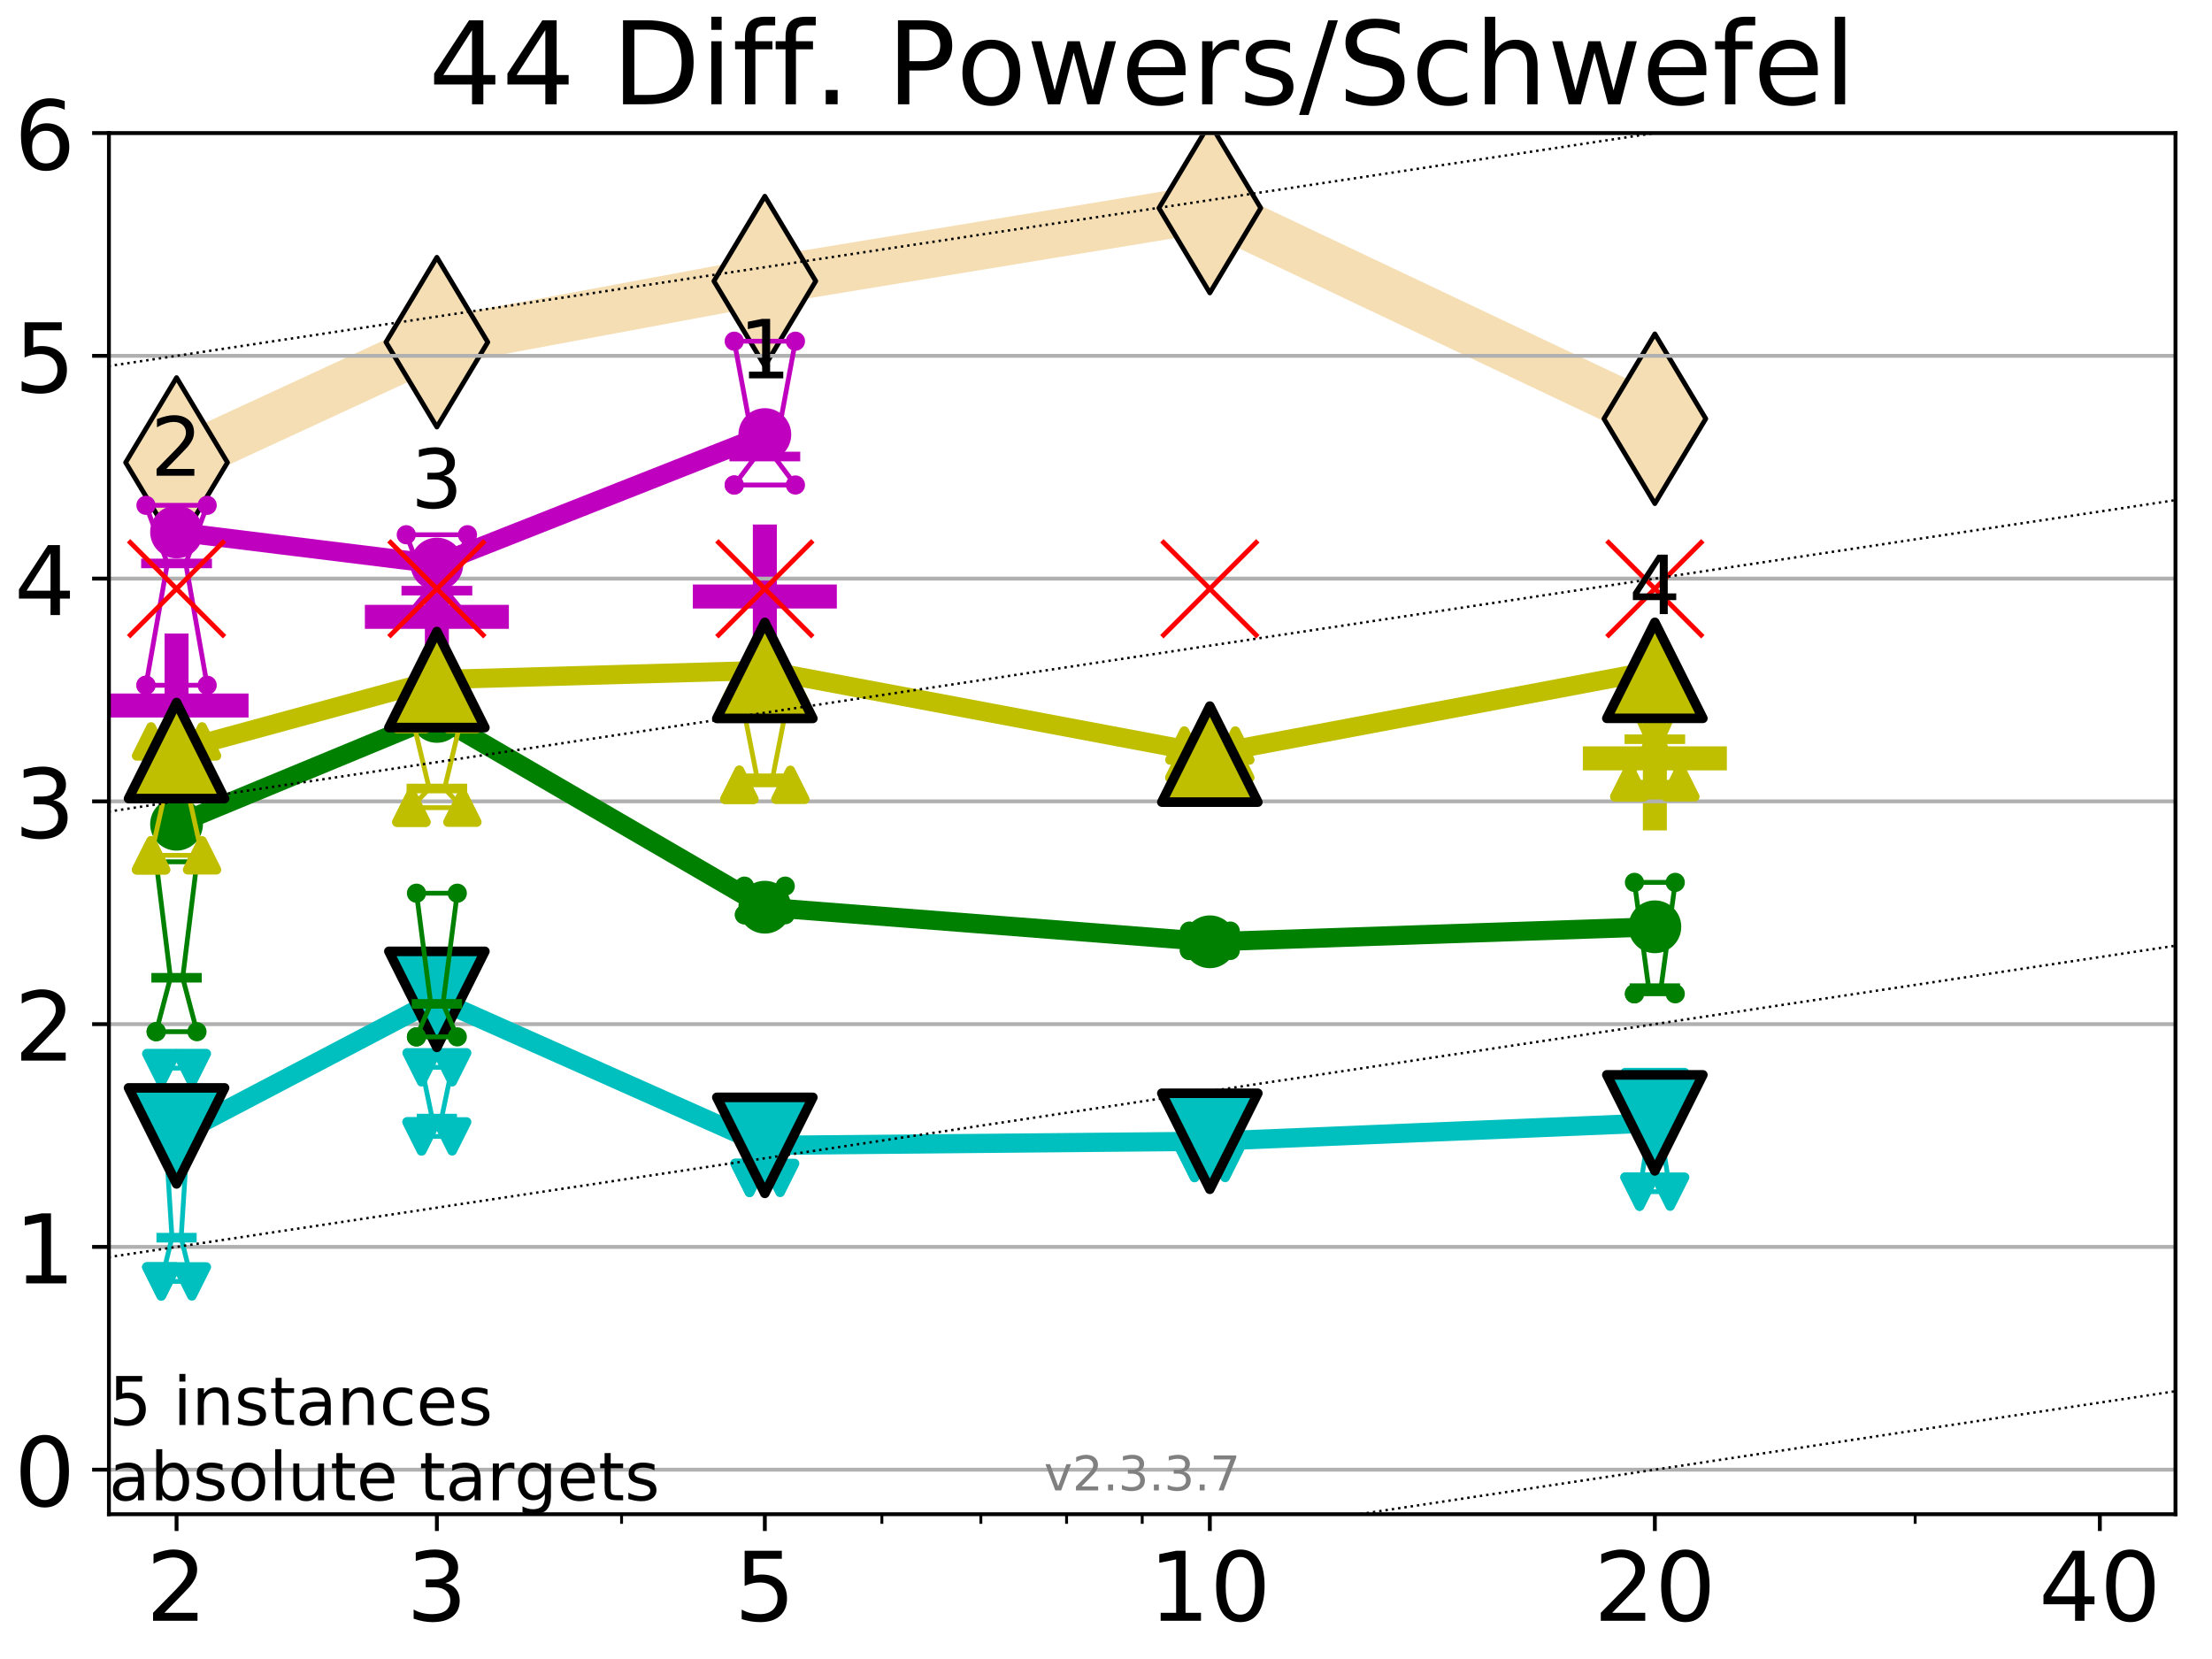 <?xml version="1.0" encoding="utf-8" standalone="no"?>
<!DOCTYPE svg PUBLIC "-//W3C//DTD SVG 1.1//EN"
  "http://www.w3.org/Graphics/SVG/1.1/DTD/svg11.dtd">
<!-- Created with matplotlib (https://matplotlib.org/) -->
<svg height="345.6pt" version="1.1" viewBox="0 0 460.8 345.6" width="460.8pt" xmlns="http://www.w3.org/2000/svg" xmlns:xlink="http://www.w3.org/1999/xlink">
 <defs>
  <style type="text/css">
*{stroke-linecap:butt;stroke-linejoin:round;}
  </style>
 </defs>
 <g id="figure_1">
  <g id="patch_1">
   <path d="M 0 345.6 
L 460.8 345.6 
L 460.8 0 
L 0 0 
z
" style="fill:#ffffff;"/>
  </g>
  <g id="axes_1">
   <g id="patch_2">
    <path d="M 22.69 315.44 
L 453.192 315.44 
L 453.192 27.72 
L 22.69 27.72 
z
" style="fill:#ffffff;"/>
   </g>
   <g id="line2d_1">
    <path clip-path="url(#pb0c2ec8717)" d="M 36.781 96.349 
L 91.009 71.281 
L 159.329 58.56 
L 252.032 43.339 
L 344.736 87.23 
" style="fill:none;stroke:#f5deb3;stroke-linecap:square;stroke-width:10;"/>
    <defs>
     <path d="M 0 17.678 
L 10.607 0 
L 0 -17.678 
L -10.607 0 
z
" id="mcd8dd99326" style="stroke:#000000;stroke-linejoin:miter;"/>
    </defs>
    <g clip-path="url(#pb0c2ec8717)">
     <use style="fill:#f5deb3;stroke:#000000;stroke-linejoin:miter;" x="36.781" xlink:href="#mcd8dd99326" y="96.349"/>
     <use style="fill:#f5deb3;stroke:#000000;stroke-linejoin:miter;" x="91.009" xlink:href="#mcd8dd99326" y="71.281"/>
     <use style="fill:#f5deb3;stroke:#000000;stroke-linejoin:miter;" x="159.329" xlink:href="#mcd8dd99326" y="58.56"/>
     <use style="fill:#f5deb3;stroke:#000000;stroke-linejoin:miter;" x="252.032" xlink:href="#mcd8dd99326" y="43.339"/>
     <use style="fill:#f5deb3;stroke:#000000;stroke-linejoin:miter;" x="344.736" xlink:href="#mcd8dd99326" y="87.23"/>
    </g>
   </g>
   <g id="line2d_2">
    <defs>
     <path d="M -15 0 
L 15 0 
M 0 15 
L 0 -15 
" id="m88838e1cde" style="stroke:#bf00bf;stroke-width:5;"/>
    </defs>
    <g clip-path="url(#pb0c2ec8717)">
     <use style="fill:#bf00bf;stroke:#bf00bf;stroke-width:5;" x="91.009" xlink:href="#m88838e1cde" y="128.501"/>
    </g>
   </g>
   <g id="line2d_3">
    <g clip-path="url(#pb0c2ec8717)">
     <use style="fill:#bf00bf;stroke:#bf00bf;stroke-width:5;" x="159.329" xlink:href="#m88838e1cde" y="124.261"/>
    </g>
   </g>
   <g id="line2d_4">
    <defs>
     <path d="M -15 0 
L 15 0 
M 0 15 
L 0 -15 
" id="m545f7d6090" style="stroke:#bfbf00;stroke-width:5;"/>
    </defs>
    <g clip-path="url(#pb0c2ec8717)">
     <use style="fill:#bfbf00;stroke:#bfbf00;stroke-width:5;" x="344.736" xlink:href="#m545f7d6090" y="157.985"/>
    </g>
   </g>
   <g id="line2d_5">
    <g clip-path="url(#pb0c2ec8717)">
     <use style="fill:#bf00bf;stroke:#bf00bf;stroke-width:5;" x="36.781" xlink:href="#m88838e1cde" y="146.975"/>
    </g>
   </g>
   <g id="matplotlib.axis_1">
    <g id="xtick_1">
     <g id="line2d_6">
      <defs>
       <path d="M 0 0 
L 0 3.5 
" id="mb2d6c6dd3c" style="stroke:#000000;stroke-width:0.8;"/>
      </defs>
      <g>
       <use style="stroke:#000000;stroke-width:0.8;" x="36.781" xlink:href="#mb2d6c6dd3c" y="315.44"/>
      </g>
     </g>
     <g id="text_1">
      <!-- 2 -->
      <defs>
       <path d="M 19.188 8.297 
L 53.609 8.297 
L 53.609 0 
L 7.328 0 
L 7.328 8.297 
Q 12.938 14.109 22.625 23.891 
Q 32.328 33.688 34.812 36.531 
Q 39.547 41.844 41.422 45.531 
Q 43.312 49.219 43.312 52.781 
Q 43.312 58.594 39.234 62.25 
Q 35.156 65.922 28.609 65.922 
Q 23.969 65.922 18.812 64.312 
Q 13.672 62.703 7.812 59.422 
L 7.812 69.391 
Q 13.766 71.781 18.938 73 
Q 24.125 74.219 28.422 74.219 
Q 39.75 74.219 46.484 68.547 
Q 53.219 62.891 53.219 53.422 
Q 53.219 48.922 51.531 44.891 
Q 49.859 40.875 45.406 35.406 
Q 44.188 33.984 37.641 27.219 
Q 31.109 20.453 19.188 8.297 
z
" id="DejaVuSans-50"/>
      </defs>
      <g transform="translate(30.419 337.637)scale(0.2 -0.2)">
       <use xlink:href="#DejaVuSans-50"/>
      </g>
     </g>
    </g>
    <g id="xtick_2">
     <g id="line2d_7">
      <g>
       <use style="stroke:#000000;stroke-width:0.8;" x="91.009" xlink:href="#mb2d6c6dd3c" y="315.44"/>
      </g>
     </g>
     <g id="text_2">
      <!-- 3 -->
      <defs>
       <path d="M 40.578 39.312 
Q 47.656 37.797 51.625 33 
Q 55.609 28.219 55.609 21.188 
Q 55.609 10.406 48.188 4.484 
Q 40.766 -1.422 27.094 -1.422 
Q 22.516 -1.422 17.656 -0.516 
Q 12.797 0.391 7.625 2.203 
L 7.625 11.719 
Q 11.719 9.328 16.594 8.109 
Q 21.484 6.891 26.812 6.891 
Q 36.078 6.891 40.938 10.547 
Q 45.797 14.203 45.797 21.188 
Q 45.797 27.641 41.281 31.266 
Q 36.766 34.906 28.719 34.906 
L 20.219 34.906 
L 20.219 43.016 
L 29.109 43.016 
Q 36.375 43.016 40.234 45.922 
Q 44.094 48.828 44.094 54.297 
Q 44.094 59.906 40.109 62.906 
Q 36.141 65.922 28.719 65.922 
Q 24.656 65.922 20.016 65.031 
Q 15.375 64.156 9.812 62.312 
L 9.812 71.094 
Q 15.438 72.656 20.344 73.438 
Q 25.25 74.219 29.594 74.219 
Q 40.828 74.219 47.359 69.109 
Q 53.906 64.016 53.906 55.328 
Q 53.906 49.266 50.438 45.094 
Q 46.969 40.922 40.578 39.312 
z
" id="DejaVuSans-51"/>
      </defs>
      <g transform="translate(84.647 337.637)scale(0.2 -0.2)">
       <use xlink:href="#DejaVuSans-51"/>
      </g>
     </g>
    </g>
    <g id="xtick_3">
     <g id="line2d_8">
      <g>
       <use style="stroke:#000000;stroke-width:0.8;" x="159.329" xlink:href="#mb2d6c6dd3c" y="315.44"/>
      </g>
     </g>
     <g id="text_3">
      <!-- 5 -->
      <defs>
       <path d="M 10.797 72.906 
L 49.516 72.906 
L 49.516 64.594 
L 19.828 64.594 
L 19.828 46.734 
Q 21.969 47.469 24.109 47.828 
Q 26.266 48.188 28.422 48.188 
Q 40.625 48.188 47.75 41.5 
Q 54.891 34.812 54.891 23.391 
Q 54.891 11.625 47.562 5.094 
Q 40.234 -1.422 26.906 -1.422 
Q 22.312 -1.422 17.547 -0.641 
Q 12.797 0.141 7.719 1.703 
L 7.719 11.625 
Q 12.109 9.234 16.797 8.062 
Q 21.484 6.891 26.703 6.891 
Q 35.156 6.891 40.078 11.328 
Q 45.016 15.766 45.016 23.391 
Q 45.016 31 40.078 35.438 
Q 35.156 39.891 26.703 39.891 
Q 22.75 39.891 18.812 39.016 
Q 14.891 38.141 10.797 36.281 
z
" id="DejaVuSans-53"/>
      </defs>
      <g transform="translate(152.966 337.637)scale(0.2 -0.2)">
       <use xlink:href="#DejaVuSans-53"/>
      </g>
     </g>
    </g>
    <g id="xtick_4">
     <g id="line2d_9">
      <g>
       <use style="stroke:#000000;stroke-width:0.8;" x="252.032" xlink:href="#mb2d6c6dd3c" y="315.44"/>
      </g>
     </g>
     <g id="text_4">
      <!-- 10 -->
      <defs>
       <path d="M 12.406 8.297 
L 28.516 8.297 
L 28.516 63.922 
L 10.984 60.406 
L 10.984 69.391 
L 28.422 72.906 
L 38.281 72.906 
L 38.281 8.297 
L 54.391 8.297 
L 54.391 0 
L 12.406 0 
z
" id="DejaVuSans-49"/>
       <path d="M 31.781 66.406 
Q 24.172 66.406 20.328 58.906 
Q 16.5 51.422 16.5 36.375 
Q 16.5 21.391 20.328 13.891 
Q 24.172 6.391 31.781 6.391 
Q 39.453 6.391 43.281 13.891 
Q 47.125 21.391 47.125 36.375 
Q 47.125 51.422 43.281 58.906 
Q 39.453 66.406 31.781 66.406 
z
M 31.781 74.219 
Q 44.047 74.219 50.516 64.516 
Q 56.984 54.828 56.984 36.375 
Q 56.984 17.969 50.516 8.266 
Q 44.047 -1.422 31.781 -1.422 
Q 19.531 -1.422 13.062 8.266 
Q 6.594 17.969 6.594 36.375 
Q 6.594 54.828 13.062 64.516 
Q 19.531 74.219 31.781 74.219 
z
" id="DejaVuSans-48"/>
      </defs>
      <g transform="translate(239.307 337.637)scale(0.2 -0.2)">
       <use xlink:href="#DejaVuSans-49"/>
       <use x="63.623" xlink:href="#DejaVuSans-48"/>
      </g>
     </g>
    </g>
    <g id="xtick_5">
     <g id="line2d_10">
      <g>
       <use style="stroke:#000000;stroke-width:0.8;" x="344.736" xlink:href="#mb2d6c6dd3c" y="315.44"/>
      </g>
     </g>
     <g id="text_5">
      <!-- 20 -->
      <g transform="translate(332.011 337.637)scale(0.2 -0.2)">
       <use xlink:href="#DejaVuSans-50"/>
       <use x="63.623" xlink:href="#DejaVuSans-48"/>
      </g>
     </g>
    </g>
    <g id="xtick_6">
     <g id="line2d_11">
      <g>
       <use style="stroke:#000000;stroke-width:0.8;" x="437.439" xlink:href="#mb2d6c6dd3c" y="315.44"/>
      </g>
     </g>
     <g id="text_6">
      <!-- 40 -->
      <defs>
       <path d="M 37.797 64.312 
L 12.891 25.391 
L 37.797 25.391 
z
M 35.203 72.906 
L 47.609 72.906 
L 47.609 25.391 
L 58.016 25.391 
L 58.016 17.188 
L 47.609 17.188 
L 47.609 0 
L 37.797 0 
L 37.797 17.188 
L 4.891 17.188 
L 4.891 26.703 
z
" id="DejaVuSans-52"/>
      </defs>
      <g transform="translate(424.714 337.637)scale(0.2 -0.2)">
       <use xlink:href="#DejaVuSans-52"/>
       <use x="63.623" xlink:href="#DejaVuSans-48"/>
      </g>
     </g>
    </g>
    <g id="xtick_7">
     <g id="line2d_12">
      <defs>
       <path d="M 0 0 
L 0 2 
" id="me4e112265a" style="stroke:#000000;stroke-width:0.6;"/>
      </defs>
      <g>
       <use style="stroke:#000000;stroke-width:0.6;" x="129.485" xlink:href="#me4e112265a" y="315.44"/>
      </g>
     </g>
    </g>
    <g id="xtick_8">
     <g id="line2d_13">
      <g>
       <use style="stroke:#000000;stroke-width:0.6;" x="183.713" xlink:href="#me4e112265a" y="315.44"/>
      </g>
     </g>
    </g>
    <g id="xtick_9">
     <g id="line2d_14">
      <g>
       <use style="stroke:#000000;stroke-width:0.6;" x="204.329" xlink:href="#me4e112265a" y="315.44"/>
      </g>
     </g>
    </g>
    <g id="xtick_10">
     <g id="line2d_15">
      <g>
       <use style="stroke:#000000;stroke-width:0.6;" x="222.188" xlink:href="#me4e112265a" y="315.44"/>
      </g>
     </g>
    </g>
    <g id="xtick_11">
     <g id="line2d_16">
      <g>
       <use style="stroke:#000000;stroke-width:0.6;" x="237.941" xlink:href="#me4e112265a" y="315.44"/>
      </g>
     </g>
    </g>
    <g id="xtick_12">
     <g id="line2d_17">
      <g>
       <use style="stroke:#000000;stroke-width:0.6;" x="398.964" xlink:href="#me4e112265a" y="315.44"/>
      </g>
     </g>
    </g>
   </g>
   <g id="matplotlib.axis_2">
    <g id="ytick_1">
     <g id="line2d_18">
      <path clip-path="url(#pb0c2ec8717)" d="M 22.69 306.159 
L 453.192 306.159 
" style="fill:none;stroke:#b0b0b0;stroke-linecap:square;stroke-width:0.8;"/>
     </g>
     <g id="line2d_19">
      <defs>
       <path d="M 0 0 
L -3.5 0 
" id="m28305d0e93" style="stroke:#000000;stroke-width:0.8;"/>
      </defs>
      <g>
       <use style="stroke:#000000;stroke-width:0.8;" x="22.69" xlink:href="#m28305d0e93" y="306.159"/>
      </g>
     </g>
     <g id="text_7">
      <!-- 0 -->
      <g transform="translate(2.965 313.757)scale(0.2 -0.2)">
       <use xlink:href="#DejaVuSans-48"/>
      </g>
     </g>
    </g>
    <g id="ytick_2">
     <g id="line2d_20">
      <path clip-path="url(#pb0c2ec8717)" d="M 22.69 259.752 
L 453.192 259.752 
" style="fill:none;stroke:#b0b0b0;stroke-linecap:square;stroke-width:0.8;"/>
     </g>
     <g id="line2d_21">
      <g>
       <use style="stroke:#000000;stroke-width:0.8;" x="22.69" xlink:href="#m28305d0e93" y="259.752"/>
      </g>
     </g>
     <g id="text_8">
      <!-- 1 -->
      <g transform="translate(2.965 267.351)scale(0.2 -0.2)">
       <use xlink:href="#DejaVuSans-49"/>
      </g>
     </g>
    </g>
    <g id="ytick_3">
     <g id="line2d_22">
      <path clip-path="url(#pb0c2ec8717)" d="M 22.69 213.346 
L 453.192 213.346 
" style="fill:none;stroke:#b0b0b0;stroke-linecap:square;stroke-width:0.8;"/>
     </g>
     <g id="line2d_23">
      <g>
       <use style="stroke:#000000;stroke-width:0.8;" x="22.69" xlink:href="#m28305d0e93" y="213.346"/>
      </g>
     </g>
     <g id="text_9">
      <!-- 2 -->
      <g transform="translate(2.965 220.944)scale(0.2 -0.2)">
       <use xlink:href="#DejaVuSans-50"/>
      </g>
     </g>
    </g>
    <g id="ytick_4">
     <g id="line2d_24">
      <path clip-path="url(#pb0c2ec8717)" d="M 22.69 166.939 
L 453.192 166.939 
" style="fill:none;stroke:#b0b0b0;stroke-linecap:square;stroke-width:0.8;"/>
     </g>
     <g id="line2d_25">
      <g>
       <use style="stroke:#000000;stroke-width:0.8;" x="22.69" xlink:href="#m28305d0e93" y="166.939"/>
      </g>
     </g>
     <g id="text_10">
      <!-- 3 -->
      <g transform="translate(2.965 174.538)scale(0.2 -0.2)">
       <use xlink:href="#DejaVuSans-51"/>
      </g>
     </g>
    </g>
    <g id="ytick_5">
     <g id="line2d_26">
      <path clip-path="url(#pb0c2ec8717)" d="M 22.69 120.533 
L 453.192 120.533 
" style="fill:none;stroke:#b0b0b0;stroke-linecap:square;stroke-width:0.8;"/>
     </g>
     <g id="line2d_27">
      <g>
       <use style="stroke:#000000;stroke-width:0.8;" x="22.69" xlink:href="#m28305d0e93" y="120.533"/>
      </g>
     </g>
     <g id="text_11">
      <!-- 4 -->
      <g transform="translate(2.965 128.131)scale(0.2 -0.2)">
       <use xlink:href="#DejaVuSans-52"/>
      </g>
     </g>
    </g>
    <g id="ytick_6">
     <g id="line2d_28">
      <path clip-path="url(#pb0c2ec8717)" d="M 22.69 74.126 
L 453.192 74.126 
" style="fill:none;stroke:#b0b0b0;stroke-linecap:square;stroke-width:0.8;"/>
     </g>
     <g id="line2d_29">
      <g>
       <use style="stroke:#000000;stroke-width:0.8;" x="22.69" xlink:href="#m28305d0e93" y="74.126"/>
      </g>
     </g>
     <g id="text_12">
      <!-- 5 -->
      <g transform="translate(2.965 81.725)scale(0.2 -0.2)">
       <use xlink:href="#DejaVuSans-53"/>
      </g>
     </g>
    </g>
    <g id="ytick_7">
     <g id="line2d_30">
      <path clip-path="url(#pb0c2ec8717)" d="M 22.69 27.72 
L 453.192 27.72 
" style="fill:none;stroke:#b0b0b0;stroke-linecap:square;stroke-width:0.8;"/>
     </g>
     <g id="line2d_31">
      <g>
       <use style="stroke:#000000;stroke-width:0.8;" x="22.69" xlink:href="#m28305d0e93" y="27.72"/>
      </g>
     </g>
     <g id="text_13">
      <!-- 6 -->
      <defs>
       <path d="M 33.016 40.375 
Q 26.375 40.375 22.484 35.828 
Q 18.609 31.297 18.609 23.391 
Q 18.609 15.531 22.484 10.953 
Q 26.375 6.391 33.016 6.391 
Q 39.656 6.391 43.531 10.953 
Q 47.406 15.531 47.406 23.391 
Q 47.406 31.297 43.531 35.828 
Q 39.656 40.375 33.016 40.375 
z
M 52.594 71.297 
L 52.594 62.312 
Q 48.875 64.062 45.094 64.984 
Q 41.312 65.922 37.594 65.922 
Q 27.828 65.922 22.672 59.328 
Q 17.531 52.734 16.797 39.406 
Q 19.672 43.656 24.016 45.922 
Q 28.375 48.188 33.594 48.188 
Q 44.578 48.188 50.953 41.516 
Q 57.328 34.859 57.328 23.391 
Q 57.328 12.156 50.688 5.359 
Q 44.047 -1.422 33.016 -1.422 
Q 20.359 -1.422 13.672 8.266 
Q 6.984 17.969 6.984 36.375 
Q 6.984 53.656 15.188 63.938 
Q 23.391 74.219 37.203 74.219 
Q 40.922 74.219 44.703 73.484 
Q 48.484 72.75 52.594 71.297 
z
" id="DejaVuSans-54"/>
      </defs>
      <g transform="translate(2.965 35.318)scale(0.2 -0.2)">
       <use xlink:href="#DejaVuSans-54"/>
      </g>
     </g>
    </g>
   </g>
   <g id="line2d_32">
    <path clip-path="url(#pb0c2ec8717)" d="M 33.594 266.941 
L 35.825 257.831 
L 33.594 222.498 
L 39.968 222.498 
L 37.737 257.831 
L 39.968 266.941 
L 33.594 266.941 
" style="fill:none;stroke:#00bfbf;stroke-linecap:square;"/>
   </g>
   <g id="line2d_33">
    <path clip-path="url(#pb0c2ec8717)" d="M 33.594 266.941 
L 39.968 266.941 
L 39.968 222.498 
L 33.594 222.498 
L 33.594 266.941 
" style="fill:none;"/>
    <defs>
     <path d="M -0 3 
L 3 -3 
L -3 -3 
z
" id="m4cdd8cbb4d" style="stroke:#00bfbf;stroke-linejoin:miter;stroke-width:2;"/>
    </defs>
    <g clip-path="url(#pb0c2ec8717)">
     <use style="fill:#00bfbf;stroke:#00bfbf;stroke-linejoin:miter;stroke-width:2;" x="33.594" xlink:href="#m4cdd8cbb4d" y="266.941"/>
     <use style="fill:#00bfbf;stroke:#00bfbf;stroke-linejoin:miter;stroke-width:2;" x="39.968" xlink:href="#m4cdd8cbb4d" y="266.941"/>
     <use style="fill:#00bfbf;stroke:#00bfbf;stroke-linejoin:miter;stroke-width:2;" x="39.968" xlink:href="#m4cdd8cbb4d" y="222.498"/>
     <use style="fill:#00bfbf;stroke:#00bfbf;stroke-linejoin:miter;stroke-width:2;" x="33.594" xlink:href="#m4cdd8cbb4d" y="222.498"/>
     <use style="fill:#00bfbf;stroke:#00bfbf;stroke-linejoin:miter;stroke-width:2;" x="33.594" xlink:href="#m4cdd8cbb4d" y="266.941"/>
    </g>
   </g>
   <g id="line2d_34">
    <path clip-path="url(#pb0c2ec8717)" d="M 33.594 257.831 
L 39.968 257.831 
" style="fill:none;stroke:#00bfbf;stroke-linecap:square;stroke-width:2;"/>
   </g>
   <g id="line2d_35">
    <path clip-path="url(#pb0c2ec8717)" d="M 87.823 236.734 
L 90.053 233.024 
L 87.823 222.34 
L 94.196 222.34 
L 91.965 233.024 
L 94.196 236.734 
L 87.823 236.734 
" style="fill:none;stroke:#00bfbf;stroke-linecap:square;"/>
   </g>
   <g id="line2d_36">
    <path clip-path="url(#pb0c2ec8717)" d="M 87.823 236.734 
L 94.196 236.734 
L 94.196 222.34 
L 87.823 222.34 
L 87.823 236.734 
" style="fill:none;"/>
    <g clip-path="url(#pb0c2ec8717)">
     <use style="fill:#00bfbf;stroke:#00bfbf;stroke-linejoin:miter;stroke-width:2;" x="87.823" xlink:href="#m4cdd8cbb4d" y="236.734"/>
     <use style="fill:#00bfbf;stroke:#00bfbf;stroke-linejoin:miter;stroke-width:2;" x="94.196" xlink:href="#m4cdd8cbb4d" y="236.734"/>
     <use style="fill:#00bfbf;stroke:#00bfbf;stroke-linejoin:miter;stroke-width:2;" x="94.196" xlink:href="#m4cdd8cbb4d" y="222.34"/>
     <use style="fill:#00bfbf;stroke:#00bfbf;stroke-linejoin:miter;stroke-width:2;" x="87.823" xlink:href="#m4cdd8cbb4d" y="222.34"/>
     <use style="fill:#00bfbf;stroke:#00bfbf;stroke-linejoin:miter;stroke-width:2;" x="87.823" xlink:href="#m4cdd8cbb4d" y="236.734"/>
    </g>
   </g>
   <g id="line2d_37">
    <path clip-path="url(#pb0c2ec8717)" d="M 87.823 233.024 
L 94.196 233.024 
" style="fill:none;stroke:#00bfbf;stroke-linecap:square;stroke-width:2;"/>
   </g>
   <g id="line2d_38">
    <path clip-path="url(#pb0c2ec8717)" d="M 156.142 245.383 
L 158.373 240.187 
L 156.142 237.746 
L 162.515 237.746 
L 160.285 240.187 
L 162.515 245.383 
L 156.142 245.383 
" style="fill:none;stroke:#00bfbf;stroke-linecap:square;"/>
   </g>
   <g id="line2d_39">
    <path clip-path="url(#pb0c2ec8717)" d="M 156.142 245.383 
L 162.515 245.383 
L 162.515 237.746 
L 156.142 237.746 
L 156.142 245.383 
" style="fill:none;"/>
    <g clip-path="url(#pb0c2ec8717)">
     <use style="fill:#00bfbf;stroke:#00bfbf;stroke-linejoin:miter;stroke-width:2;" x="156.142" xlink:href="#m4cdd8cbb4d" y="245.383"/>
     <use style="fill:#00bfbf;stroke:#00bfbf;stroke-linejoin:miter;stroke-width:2;" x="162.515" xlink:href="#m4cdd8cbb4d" y="245.383"/>
     <use style="fill:#00bfbf;stroke:#00bfbf;stroke-linejoin:miter;stroke-width:2;" x="162.515" xlink:href="#m4cdd8cbb4d" y="237.746"/>
     <use style="fill:#00bfbf;stroke:#00bfbf;stroke-linejoin:miter;stroke-width:2;" x="156.142" xlink:href="#m4cdd8cbb4d" y="237.746"/>
     <use style="fill:#00bfbf;stroke:#00bfbf;stroke-linejoin:miter;stroke-width:2;" x="156.142" xlink:href="#m4cdd8cbb4d" y="245.383"/>
    </g>
   </g>
   <g id="line2d_40">
    <path clip-path="url(#pb0c2ec8717)" d="M 156.142 240.187 
L 162.515 240.187 
" style="fill:none;stroke:#00bfbf;stroke-linecap:square;stroke-width:2;"/>
   </g>
   <g id="line2d_41">
    <path clip-path="url(#pb0c2ec8717)" d="M 248.845 242.277 
L 251.076 240.572 
L 248.845 235.507 
L 255.219 235.507 
L 252.988 240.572 
L 255.219 242.277 
L 248.845 242.277 
" style="fill:none;stroke:#00bfbf;stroke-linecap:square;"/>
   </g>
   <g id="line2d_42">
    <path clip-path="url(#pb0c2ec8717)" d="M 248.845 242.277 
L 255.219 242.277 
L 255.219 235.507 
L 248.845 235.507 
L 248.845 242.277 
" style="fill:none;"/>
    <g clip-path="url(#pb0c2ec8717)">
     <use style="fill:#00bfbf;stroke:#00bfbf;stroke-linejoin:miter;stroke-width:2;" x="248.845" xlink:href="#m4cdd8cbb4d" y="242.277"/>
     <use style="fill:#00bfbf;stroke:#00bfbf;stroke-linejoin:miter;stroke-width:2;" x="255.219" xlink:href="#m4cdd8cbb4d" y="242.277"/>
     <use style="fill:#00bfbf;stroke:#00bfbf;stroke-linejoin:miter;stroke-width:2;" x="255.219" xlink:href="#m4cdd8cbb4d" y="235.507"/>
     <use style="fill:#00bfbf;stroke:#00bfbf;stroke-linejoin:miter;stroke-width:2;" x="248.845" xlink:href="#m4cdd8cbb4d" y="235.507"/>
     <use style="fill:#00bfbf;stroke:#00bfbf;stroke-linejoin:miter;stroke-width:2;" x="248.845" xlink:href="#m4cdd8cbb4d" y="242.277"/>
    </g>
   </g>
   <g id="line2d_43">
    <path clip-path="url(#pb0c2ec8717)" d="M 248.845 240.572 
L 255.219 240.572 
" style="fill:none;stroke:#00bfbf;stroke-linecap:square;stroke-width:2;"/>
   </g>
   <g id="line2d_44">
    <path clip-path="url(#pb0c2ec8717)" d="M 341.549 248.245 
L 343.78 233.964 
L 341.549 226.448 
L 347.923 226.448 
L 345.692 233.964 
L 347.923 248.245 
L 341.549 248.245 
" style="fill:none;stroke:#00bfbf;stroke-linecap:square;"/>
   </g>
   <g id="line2d_45">
    <path clip-path="url(#pb0c2ec8717)" d="M 341.549 248.245 
L 347.923 248.245 
L 347.923 226.448 
L 341.549 226.448 
L 341.549 248.245 
" style="fill:none;"/>
    <g clip-path="url(#pb0c2ec8717)">
     <use style="fill:#00bfbf;stroke:#00bfbf;stroke-linejoin:miter;stroke-width:2;" x="341.549" xlink:href="#m4cdd8cbb4d" y="248.245"/>
     <use style="fill:#00bfbf;stroke:#00bfbf;stroke-linejoin:miter;stroke-width:2;" x="347.923" xlink:href="#m4cdd8cbb4d" y="248.245"/>
     <use style="fill:#00bfbf;stroke:#00bfbf;stroke-linejoin:miter;stroke-width:2;" x="347.923" xlink:href="#m4cdd8cbb4d" y="226.448"/>
     <use style="fill:#00bfbf;stroke:#00bfbf;stroke-linejoin:miter;stroke-width:2;" x="341.549" xlink:href="#m4cdd8cbb4d" y="226.448"/>
     <use style="fill:#00bfbf;stroke:#00bfbf;stroke-linejoin:miter;stroke-width:2;" x="341.549" xlink:href="#m4cdd8cbb4d" y="248.245"/>
    </g>
   </g>
   <g id="line2d_46">
    <path clip-path="url(#pb0c2ec8717)" d="M 341.549 233.964 
L 347.923 233.964 
" style="fill:none;stroke:#00bfbf;stroke-linecap:square;stroke-width:2;"/>
   </g>
   <g id="line2d_47">
    <path clip-path="url(#pb0c2ec8717)" d="M 36.781 236.627 
L 91.009 208.183 
" style="fill:none;stroke:#00bfbf;stroke-linecap:square;stroke-width:4;"/>
   </g>
   <g id="line2d_48">
    <path clip-path="url(#pb0c2ec8717)" d="M 91.009 208.183 
L 159.329 238.602 
" style="fill:none;stroke:#00bfbf;stroke-linecap:square;stroke-width:4;"/>
   </g>
   <g id="line2d_49">
    <path clip-path="url(#pb0c2ec8717)" d="M 159.329 238.602 
L 252.032 237.746 
" style="fill:none;stroke:#00bfbf;stroke-linecap:square;stroke-width:4;"/>
   </g>
   <g id="line2d_50">
    <path clip-path="url(#pb0c2ec8717)" d="M 252.032 237.746 
L 344.736 233.914 
" style="fill:none;stroke:#00bfbf;stroke-linecap:square;stroke-width:4;"/>
   </g>
   <g id="line2d_51">
    <path clip-path="url(#pb0c2ec8717)" d="M 36.781 236.627 
L 91.009 208.183 
L 159.329 238.602 
L 252.032 237.746 
L 344.736 233.914 
" style="fill:none;"/>
    <defs>
     <path d="M -0 10 
L 10 -10 
L -10 -10 
z
" id="m7fdfe119b1" style="stroke:#000000;stroke-linejoin:miter;stroke-width:2;"/>
    </defs>
    <g clip-path="url(#pb0c2ec8717)">
     <use style="fill:#00bfbf;stroke:#000000;stroke-linejoin:miter;stroke-width:2;" x="36.781" xlink:href="#m7fdfe119b1" y="236.627"/>
     <use style="fill:#00bfbf;stroke:#000000;stroke-linejoin:miter;stroke-width:2;" x="91.009" xlink:href="#m7fdfe119b1" y="208.183"/>
     <use style="fill:#00bfbf;stroke:#000000;stroke-linejoin:miter;stroke-width:2;" x="159.329" xlink:href="#m7fdfe119b1" y="238.602"/>
     <use style="fill:#00bfbf;stroke:#000000;stroke-linejoin:miter;stroke-width:2;" x="252.032" xlink:href="#m7fdfe119b1" y="237.746"/>
     <use style="fill:#00bfbf;stroke:#000000;stroke-linejoin:miter;stroke-width:2;" x="344.736" xlink:href="#m7fdfe119b1" y="233.914"/>
    </g>
   </g>
   <g id="line2d_52">
    <path clip-path="url(#pb0c2ec8717)" d="M 32.532 214.917 
L 35.507 203.685 
L 32.532 179.527 
L 41.03 179.527 
L 38.056 203.685 
L 41.03 214.917 
L 32.532 214.917 
" style="fill:none;stroke:#008000;stroke-linecap:square;"/>
   </g>
   <g id="line2d_53">
    <path clip-path="url(#pb0c2ec8717)" d="M 32.532 214.917 
L 41.03 214.917 
L 41.03 179.527 
L 32.532 179.527 
L 32.532 214.917 
" style="fill:none;"/>
    <defs>
     <path d="M 0 1.5 
C 0.398 1.5 0.779 1.342 1.061 1.061 
C 1.342 0.779 1.5 0.398 1.5 0 
C 1.5 -0.398 1.342 -0.779 1.061 -1.061 
C 0.779 -1.342 0.398 -1.5 0 -1.5 
C -0.398 -1.5 -0.779 -1.342 -1.061 -1.061 
C -1.342 -0.779 -1.5 -0.398 -1.5 0 
C -1.5 0.398 -1.342 0.779 -1.061 1.061 
C -0.779 1.342 -0.398 1.5 0 1.5 
z
" id="m12817ecbd2" style="stroke:#008000;"/>
    </defs>
    <g clip-path="url(#pb0c2ec8717)">
     <use style="fill:#008000;stroke:#008000;" x="32.532" xlink:href="#m12817ecbd2" y="214.917"/>
     <use style="fill:#008000;stroke:#008000;" x="41.03" xlink:href="#m12817ecbd2" y="214.917"/>
     <use style="fill:#008000;stroke:#008000;" x="41.03" xlink:href="#m12817ecbd2" y="179.527"/>
     <use style="fill:#008000;stroke:#008000;" x="32.532" xlink:href="#m12817ecbd2" y="179.527"/>
     <use style="fill:#008000;stroke:#008000;" x="32.532" xlink:href="#m12817ecbd2" y="214.917"/>
    </g>
   </g>
   <g id="line2d_54">
    <path clip-path="url(#pb0c2ec8717)" d="M 32.532 203.685 
L 41.03 203.685 
" style="fill:none;stroke:#008000;stroke-linecap:square;stroke-width:2;"/>
   </g>
   <g id="line2d_55">
    <path clip-path="url(#pb0c2ec8717)" d="M 86.76 215.999 
L 89.735 209.119 
L 86.76 186.072 
L 95.258 186.072 
L 92.284 209.119 
L 95.258 215.999 
L 86.76 215.999 
" style="fill:none;stroke:#008000;stroke-linecap:square;"/>
   </g>
   <g id="line2d_56">
    <path clip-path="url(#pb0c2ec8717)" d="M 86.76 215.999 
L 95.258 215.999 
L 95.258 186.072 
L 86.76 186.072 
L 86.76 215.999 
" style="fill:none;"/>
    <g clip-path="url(#pb0c2ec8717)">
     <use style="fill:#008000;stroke:#008000;" x="86.76" xlink:href="#m12817ecbd2" y="215.999"/>
     <use style="fill:#008000;stroke:#008000;" x="95.258" xlink:href="#m12817ecbd2" y="215.999"/>
     <use style="fill:#008000;stroke:#008000;" x="95.258" xlink:href="#m12817ecbd2" y="186.072"/>
     <use style="fill:#008000;stroke:#008000;" x="86.76" xlink:href="#m12817ecbd2" y="186.072"/>
     <use style="fill:#008000;stroke:#008000;" x="86.76" xlink:href="#m12817ecbd2" y="215.999"/>
    </g>
   </g>
   <g id="line2d_57">
    <path clip-path="url(#pb0c2ec8717)" d="M 86.76 209.119 
L 95.258 209.119 
" style="fill:none;stroke:#008000;stroke-linecap:square;stroke-width:2;"/>
   </g>
   <g id="line2d_58">
    <path clip-path="url(#pb0c2ec8717)" d="M 155.08 190.556 
L 158.054 189.467 
L 155.08 184.597 
L 163.578 184.597 
L 160.603 189.467 
L 163.578 190.556 
L 155.08 190.556 
" style="fill:none;stroke:#008000;stroke-linecap:square;"/>
   </g>
   <g id="line2d_59">
    <path clip-path="url(#pb0c2ec8717)" d="M 155.08 190.556 
L 163.578 190.556 
L 163.578 184.597 
L 155.08 184.597 
L 155.08 190.556 
" style="fill:none;"/>
    <g clip-path="url(#pb0c2ec8717)">
     <use style="fill:#008000;stroke:#008000;" x="155.08" xlink:href="#m12817ecbd2" y="190.556"/>
     <use style="fill:#008000;stroke:#008000;" x="163.578" xlink:href="#m12817ecbd2" y="190.556"/>
     <use style="fill:#008000;stroke:#008000;" x="163.578" xlink:href="#m12817ecbd2" y="184.597"/>
     <use style="fill:#008000;stroke:#008000;" x="155.08" xlink:href="#m12817ecbd2" y="184.597"/>
     <use style="fill:#008000;stroke:#008000;" x="155.08" xlink:href="#m12817ecbd2" y="190.556"/>
    </g>
   </g>
   <g id="line2d_60">
    <path clip-path="url(#pb0c2ec8717)" d="M 155.08 189.467 
L 163.578 189.467 
" style="fill:none;stroke:#008000;stroke-linecap:square;stroke-width:2;"/>
   </g>
   <g id="line2d_61">
    <path clip-path="url(#pb0c2ec8717)" d="M 247.783 198.003 
L 250.758 197.318 
L 247.783 193.965 
L 256.281 193.965 
L 253.307 197.318 
L 256.281 198.003 
L 247.783 198.003 
" style="fill:none;stroke:#008000;stroke-linecap:square;"/>
   </g>
   <g id="line2d_62">
    <path clip-path="url(#pb0c2ec8717)" d="M 247.783 198.003 
L 256.281 198.003 
L 256.281 193.965 
L 247.783 193.965 
L 247.783 198.003 
" style="fill:none;"/>
    <g clip-path="url(#pb0c2ec8717)">
     <use style="fill:#008000;stroke:#008000;" x="247.783" xlink:href="#m12817ecbd2" y="198.003"/>
     <use style="fill:#008000;stroke:#008000;" x="256.281" xlink:href="#m12817ecbd2" y="198.003"/>
     <use style="fill:#008000;stroke:#008000;" x="256.281" xlink:href="#m12817ecbd2" y="193.965"/>
     <use style="fill:#008000;stroke:#008000;" x="247.783" xlink:href="#m12817ecbd2" y="193.965"/>
     <use style="fill:#008000;stroke:#008000;" x="247.783" xlink:href="#m12817ecbd2" y="198.003"/>
    </g>
   </g>
   <g id="line2d_63">
    <path clip-path="url(#pb0c2ec8717)" d="M 247.783 197.318 
L 256.281 197.318 
" style="fill:none;stroke:#008000;stroke-linecap:square;stroke-width:2;"/>
   </g>
   <g id="line2d_64">
    <path clip-path="url(#pb0c2ec8717)" d="M 340.487 207.023 
L 343.461 205.85 
L 340.487 183.818 
L 348.985 183.818 
L 346.01 205.85 
L 348.985 207.023 
L 340.487 207.023 
" style="fill:none;stroke:#008000;stroke-linecap:square;"/>
   </g>
   <g id="line2d_65">
    <path clip-path="url(#pb0c2ec8717)" d="M 340.487 207.023 
L 348.985 207.023 
L 348.985 183.818 
L 340.487 183.818 
L 340.487 207.023 
" style="fill:none;"/>
    <g clip-path="url(#pb0c2ec8717)">
     <use style="fill:#008000;stroke:#008000;" x="340.487" xlink:href="#m12817ecbd2" y="207.023"/>
     <use style="fill:#008000;stroke:#008000;" x="348.985" xlink:href="#m12817ecbd2" y="207.023"/>
     <use style="fill:#008000;stroke:#008000;" x="348.985" xlink:href="#m12817ecbd2" y="183.818"/>
     <use style="fill:#008000;stroke:#008000;" x="340.487" xlink:href="#m12817ecbd2" y="183.818"/>
     <use style="fill:#008000;stroke:#008000;" x="340.487" xlink:href="#m12817ecbd2" y="207.023"/>
    </g>
   </g>
   <g id="line2d_66">
    <path clip-path="url(#pb0c2ec8717)" d="M 340.487 205.85 
L 348.985 205.85 
" style="fill:none;stroke:#008000;stroke-linecap:square;stroke-width:2;"/>
   </g>
   <g id="line2d_67">
    <path clip-path="url(#pb0c2ec8717)" d="M 36.781 171.7 
L 91.009 149.243 
" style="fill:none;stroke:#008000;stroke-linecap:square;stroke-width:4;"/>
   </g>
   <g id="line2d_68">
    <path clip-path="url(#pb0c2ec8717)" d="M 91.009 149.243 
L 159.329 188.985 
" style="fill:none;stroke:#008000;stroke-linecap:square;stroke-width:4;"/>
   </g>
   <g id="line2d_69">
    <path clip-path="url(#pb0c2ec8717)" d="M 159.329 188.985 
L 252.032 196.193 
" style="fill:none;stroke:#008000;stroke-linecap:square;stroke-width:4;"/>
   </g>
   <g id="line2d_70">
    <path clip-path="url(#pb0c2ec8717)" d="M 252.032 196.193 
L 344.736 193.07 
" style="fill:none;stroke:#008000;stroke-linecap:square;stroke-width:4;"/>
   </g>
   <g id="line2d_71">
    <path clip-path="url(#pb0c2ec8717)" d="M 36.781 171.7 
L 91.009 149.243 
L 159.329 188.985 
L 252.032 196.193 
L 344.736 193.07 
" style="fill:none;"/>
    <defs>
     <path d="M 0 5 
C 1.326 5 2.598 4.473 3.536 3.536 
C 4.473 2.598 5 1.326 5 0 
C 5 -1.326 4.473 -2.598 3.536 -3.536 
C 2.598 -4.473 1.326 -5 0 -5 
C -1.326 -5 -2.598 -4.473 -3.536 -3.536 
C -4.473 -2.598 -5 -1.326 -5 0 
C -5 1.326 -4.473 2.598 -3.536 3.536 
C -2.598 4.473 -1.326 5 0 5 
z
" id="mcd325eb66b" style="stroke:#008000;"/>
    </defs>
    <g clip-path="url(#pb0c2ec8717)">
     <use style="fill:#008000;stroke:#008000;" x="36.781" xlink:href="#mcd325eb66b" y="171.7"/>
     <use style="fill:#008000;stroke:#008000;" x="91.009" xlink:href="#mcd325eb66b" y="149.243"/>
     <use style="fill:#008000;stroke:#008000;" x="159.329" xlink:href="#mcd325eb66b" y="188.985"/>
     <use style="fill:#008000;stroke:#008000;" x="252.032" xlink:href="#mcd325eb66b" y="196.193"/>
     <use style="fill:#008000;stroke:#008000;" x="344.736" xlink:href="#mcd325eb66b" y="193.07"/>
    </g>
   </g>
   <g id="line2d_72">
    <path clip-path="url(#pb0c2ec8717)" d="M 31.47 178.18 
L 35.188 161.513 
L 31.47 154.448 
L 42.093 154.448 
L 38.375 161.513 
L 42.093 178.18 
L 31.47 178.18 
" style="fill:none;stroke:#bfbf00;stroke-linecap:square;"/>
   </g>
   <g id="line2d_73">
    <path clip-path="url(#pb0c2ec8717)" d="M 31.47 178.18 
L 42.093 178.18 
L 42.093 154.448 
L 31.47 154.448 
L 31.47 178.18 
" style="fill:none;"/>
    <defs>
     <path d="M 0 -3 
L -3 3 
L 3 3 
z
" id="m66fad854f4" style="stroke:#bfbf00;stroke-linejoin:miter;stroke-width:2;"/>
    </defs>
    <g clip-path="url(#pb0c2ec8717)">
     <use style="fill:#bfbf00;stroke:#bfbf00;stroke-linejoin:miter;stroke-width:2;" x="31.47" xlink:href="#m66fad854f4" y="178.18"/>
     <use style="fill:#bfbf00;stroke:#bfbf00;stroke-linejoin:miter;stroke-width:2;" x="42.093" xlink:href="#m66fad854f4" y="178.18"/>
     <use style="fill:#bfbf00;stroke:#bfbf00;stroke-linejoin:miter;stroke-width:2;" x="42.093" xlink:href="#m66fad854f4" y="154.448"/>
     <use style="fill:#bfbf00;stroke:#bfbf00;stroke-linejoin:miter;stroke-width:2;" x="31.47" xlink:href="#m66fad854f4" y="154.448"/>
     <use style="fill:#bfbf00;stroke:#bfbf00;stroke-linejoin:miter;stroke-width:2;" x="31.47" xlink:href="#m66fad854f4" y="178.18"/>
    </g>
   </g>
   <g id="line2d_74">
    <path clip-path="url(#pb0c2ec8717)" d="M 31.47 161.513 
L 42.093 161.513 
" style="fill:none;stroke:#bfbf00;stroke-linecap:square;stroke-width:2;"/>
   </g>
   <g id="line2d_75">
    <path clip-path="url(#pb0c2ec8717)" d="M 85.698 168.251 
L 89.416 164.263 
L 85.698 148.77 
L 96.321 148.77 
L 92.603 164.263 
L 96.321 168.251 
L 85.698 168.251 
" style="fill:none;stroke:#bfbf00;stroke-linecap:square;"/>
   </g>
   <g id="line2d_76">
    <path clip-path="url(#pb0c2ec8717)" d="M 85.698 168.251 
L 96.321 168.251 
L 96.321 148.77 
L 85.698 148.77 
L 85.698 168.251 
" style="fill:none;"/>
    <g clip-path="url(#pb0c2ec8717)">
     <use style="fill:#bfbf00;stroke:#bfbf00;stroke-linejoin:miter;stroke-width:2;" x="85.698" xlink:href="#m66fad854f4" y="168.251"/>
     <use style="fill:#bfbf00;stroke:#bfbf00;stroke-linejoin:miter;stroke-width:2;" x="96.321" xlink:href="#m66fad854f4" y="168.251"/>
     <use style="fill:#bfbf00;stroke:#bfbf00;stroke-linejoin:miter;stroke-width:2;" x="96.321" xlink:href="#m66fad854f4" y="148.77"/>
     <use style="fill:#bfbf00;stroke:#bfbf00;stroke-linejoin:miter;stroke-width:2;" x="85.698" xlink:href="#m66fad854f4" y="148.77"/>
     <use style="fill:#bfbf00;stroke:#bfbf00;stroke-linejoin:miter;stroke-width:2;" x="85.698" xlink:href="#m66fad854f4" y="168.251"/>
    </g>
   </g>
   <g id="line2d_77">
    <path clip-path="url(#pb0c2ec8717)" d="M 85.698 164.263 
L 96.321 164.263 
" style="fill:none;stroke:#bfbf00;stroke-linecap:square;stroke-width:2;"/>
   </g>
   <g id="line2d_78">
    <path clip-path="url(#pb0c2ec8717)" d="M 154.017 163.491 
L 157.735 162.135 
L 154.017 143.222 
L 164.64 143.222 
L 160.922 162.135 
L 164.64 163.491 
L 154.017 163.491 
" style="fill:none;stroke:#bfbf00;stroke-linecap:square;"/>
   </g>
   <g id="line2d_79">
    <path clip-path="url(#pb0c2ec8717)" d="M 154.017 163.491 
L 164.64 163.491 
L 164.64 143.222 
L 154.017 143.222 
L 154.017 163.491 
" style="fill:none;"/>
    <g clip-path="url(#pb0c2ec8717)">
     <use style="fill:#bfbf00;stroke:#bfbf00;stroke-linejoin:miter;stroke-width:2;" x="154.017" xlink:href="#m66fad854f4" y="163.491"/>
     <use style="fill:#bfbf00;stroke:#bfbf00;stroke-linejoin:miter;stroke-width:2;" x="164.64" xlink:href="#m66fad854f4" y="163.491"/>
     <use style="fill:#bfbf00;stroke:#bfbf00;stroke-linejoin:miter;stroke-width:2;" x="164.64" xlink:href="#m66fad854f4" y="143.222"/>
     <use style="fill:#bfbf00;stroke:#bfbf00;stroke-linejoin:miter;stroke-width:2;" x="154.017" xlink:href="#m66fad854f4" y="143.222"/>
     <use style="fill:#bfbf00;stroke:#bfbf00;stroke-linejoin:miter;stroke-width:2;" x="154.017" xlink:href="#m66fad854f4" y="163.491"/>
    </g>
   </g>
   <g id="line2d_80">
    <path clip-path="url(#pb0c2ec8717)" d="M 154.017 162.135 
L 164.64 162.135 
" style="fill:none;stroke:#bfbf00;stroke-linecap:square;stroke-width:2;"/>
   </g>
   <g id="line2d_81">
    <path clip-path="url(#pb0c2ec8717)" d="M 246.721 158.992 
L 250.439 155.611 
L 246.721 155.302 
L 257.344 155.302 
L 253.626 155.611 
L 257.344 158.992 
L 246.721 158.992 
" style="fill:none;stroke:#bfbf00;stroke-linecap:square;"/>
   </g>
   <g id="line2d_82">
    <path clip-path="url(#pb0c2ec8717)" d="M 246.721 158.992 
L 257.344 158.992 
L 257.344 155.302 
L 246.721 155.302 
L 246.721 158.992 
" style="fill:none;"/>
    <g clip-path="url(#pb0c2ec8717)">
     <use style="fill:#bfbf00;stroke:#bfbf00;stroke-linejoin:miter;stroke-width:2;" x="246.721" xlink:href="#m66fad854f4" y="158.992"/>
     <use style="fill:#bfbf00;stroke:#bfbf00;stroke-linejoin:miter;stroke-width:2;" x="257.344" xlink:href="#m66fad854f4" y="158.992"/>
     <use style="fill:#bfbf00;stroke:#bfbf00;stroke-linejoin:miter;stroke-width:2;" x="257.344" xlink:href="#m66fad854f4" y="155.302"/>
     <use style="fill:#bfbf00;stroke:#bfbf00;stroke-linejoin:miter;stroke-width:2;" x="246.721" xlink:href="#m66fad854f4" y="155.302"/>
     <use style="fill:#bfbf00;stroke:#bfbf00;stroke-linejoin:miter;stroke-width:2;" x="246.721" xlink:href="#m66fad854f4" y="158.992"/>
    </g>
   </g>
   <g id="line2d_83">
    <path clip-path="url(#pb0c2ec8717)" d="M 246.721 155.611 
L 257.344 155.611 
" style="fill:none;stroke:#bfbf00;stroke-linecap:square;stroke-width:2;"/>
   </g>
   <g id="line2d_84">
    <path clip-path="url(#pb0c2ec8717)" d="M 339.425 162.966 
L 343.142 153.994 
L 339.425 145.784 
L 350.047 145.784 
L 346.329 153.994 
L 350.047 162.966 
L 339.425 162.966 
" style="fill:none;stroke:#bfbf00;stroke-linecap:square;"/>
   </g>
   <g id="line2d_85">
    <path clip-path="url(#pb0c2ec8717)" d="M 339.425 162.966 
L 350.047 162.966 
L 350.047 145.784 
L 339.425 145.784 
L 339.425 162.966 
" style="fill:none;"/>
    <g clip-path="url(#pb0c2ec8717)">
     <use style="fill:#bfbf00;stroke:#bfbf00;stroke-linejoin:miter;stroke-width:2;" x="339.425" xlink:href="#m66fad854f4" y="162.966"/>
     <use style="fill:#bfbf00;stroke:#bfbf00;stroke-linejoin:miter;stroke-width:2;" x="350.047" xlink:href="#m66fad854f4" y="162.966"/>
     <use style="fill:#bfbf00;stroke:#bfbf00;stroke-linejoin:miter;stroke-width:2;" x="350.047" xlink:href="#m66fad854f4" y="145.784"/>
     <use style="fill:#bfbf00;stroke:#bfbf00;stroke-linejoin:miter;stroke-width:2;" x="339.425" xlink:href="#m66fad854f4" y="145.784"/>
     <use style="fill:#bfbf00;stroke:#bfbf00;stroke-linejoin:miter;stroke-width:2;" x="339.425" xlink:href="#m66fad854f4" y="162.966"/>
    </g>
   </g>
   <g id="line2d_86">
    <path clip-path="url(#pb0c2ec8717)" d="M 339.425 153.994 
L 350.047 153.994 
" style="fill:none;stroke:#bfbf00;stroke-linecap:square;stroke-width:2;"/>
   </g>
   <g id="line2d_87">
    <path clip-path="url(#pb0c2ec8717)" d="M 36.781 156.357 
L 91.009 141.569 
" style="fill:none;stroke:#bfbf00;stroke-linecap:square;stroke-width:4;"/>
   </g>
   <g id="line2d_88">
    <path clip-path="url(#pb0c2ec8717)" d="M 91.009 141.569 
L 159.329 139.659 
" style="fill:none;stroke:#bfbf00;stroke-linecap:square;stroke-width:4;"/>
   </g>
   <g id="line2d_89">
    <path clip-path="url(#pb0c2ec8717)" d="M 159.329 139.659 
L 252.032 157.095 
" style="fill:none;stroke:#bfbf00;stroke-linecap:square;stroke-width:4;"/>
   </g>
   <g id="line2d_90">
    <path clip-path="url(#pb0c2ec8717)" d="M 252.032 157.095 
L 344.736 139.642 
" style="fill:none;stroke:#bfbf00;stroke-linecap:square;stroke-width:4;"/>
   </g>
   <g id="line2d_91">
    <path clip-path="url(#pb0c2ec8717)" d="M 36.781 156.357 
L 91.009 141.569 
L 159.329 139.659 
L 252.032 157.095 
L 344.736 139.642 
" style="fill:none;"/>
    <defs>
     <path d="M 0 -10 
L -10 10 
L 10 10 
z
" id="mbda3ab7e98" style="stroke:#000000;stroke-linejoin:miter;stroke-width:2;"/>
    </defs>
    <g clip-path="url(#pb0c2ec8717)">
     <use style="fill:#bfbf00;stroke:#000000;stroke-linejoin:miter;stroke-width:2;" x="36.781" xlink:href="#mbda3ab7e98" y="156.357"/>
     <use style="fill:#bfbf00;stroke:#000000;stroke-linejoin:miter;stroke-width:2;" x="91.009" xlink:href="#mbda3ab7e98" y="141.569"/>
     <use style="fill:#bfbf00;stroke:#000000;stroke-linejoin:miter;stroke-width:2;" x="159.329" xlink:href="#mbda3ab7e98" y="139.659"/>
     <use style="fill:#bfbf00;stroke:#000000;stroke-linejoin:miter;stroke-width:2;" x="252.032" xlink:href="#mbda3ab7e98" y="157.095"/>
     <use style="fill:#bfbf00;stroke:#000000;stroke-linejoin:miter;stroke-width:2;" x="344.736" xlink:href="#mbda3ab7e98" y="139.642"/>
    </g>
   </g>
   <g id="line2d_92">
    <path clip-path="url(#pb0c2ec8717)" d="M 30.408 142.749 
L 34.869 117.376 
L 30.408 105.268 
L 43.155 105.268 
L 38.693 117.376 
L 43.155 142.749 
L 30.408 142.749 
" style="fill:none;stroke:#bf00bf;stroke-linecap:square;"/>
   </g>
   <g id="line2d_93">
    <path clip-path="url(#pb0c2ec8717)" d="M 30.408 142.749 
L 43.155 142.749 
L 43.155 105.268 
L 30.408 105.268 
L 30.408 142.749 
" style="fill:none;"/>
    <defs>
     <path d="M 0 1.5 
C 0.398 1.5 0.779 1.342 1.061 1.061 
C 1.342 0.779 1.5 0.398 1.5 0 
C 1.5 -0.398 1.342 -0.779 1.061 -1.061 
C 0.779 -1.342 0.398 -1.5 0 -1.5 
C -0.398 -1.5 -0.779 -1.342 -1.061 -1.061 
C -1.342 -0.779 -1.5 -0.398 -1.5 0 
C -1.5 0.398 -1.342 0.779 -1.061 1.061 
C -0.779 1.342 -0.398 1.5 0 1.5 
z
" id="m0a4d6ae3de" style="stroke:#bf00bf;"/>
    </defs>
    <g clip-path="url(#pb0c2ec8717)">
     <use style="fill:#bf00bf;stroke:#bf00bf;" x="30.408" xlink:href="#m0a4d6ae3de" y="142.749"/>
     <use style="fill:#bf00bf;stroke:#bf00bf;" x="43.155" xlink:href="#m0a4d6ae3de" y="142.749"/>
     <use style="fill:#bf00bf;stroke:#bf00bf;" x="43.155" xlink:href="#m0a4d6ae3de" y="105.268"/>
     <use style="fill:#bf00bf;stroke:#bf00bf;" x="30.408" xlink:href="#m0a4d6ae3de" y="105.268"/>
     <use style="fill:#bf00bf;stroke:#bf00bf;" x="30.408" xlink:href="#m0a4d6ae3de" y="142.749"/>
    </g>
   </g>
   <g id="line2d_94">
    <path clip-path="url(#pb0c2ec8717)" d="M 30.408 117.376 
L 43.155 117.376 
" style="fill:none;stroke:#bf00bf;stroke-linecap:square;stroke-width:2;"/>
   </g>
   <g id="line2d_95">
    <path clip-path="url(#pb0c2ec8717)" d="M 84.636 128.501 
L 89.097 123.042 
L 84.636 111.397 
L 97.383 111.397 
L 92.921 123.042 
L 97.383 128.501 
L 84.636 128.501 
" style="fill:none;stroke:#bf00bf;stroke-linecap:square;"/>
   </g>
   <g id="line2d_96">
    <path clip-path="url(#pb0c2ec8717)" d="M 84.636 128.501 
L 97.383 128.501 
L 97.383 111.397 
L 84.636 111.397 
L 84.636 128.501 
" style="fill:none;"/>
    <g clip-path="url(#pb0c2ec8717)">
     <use style="fill:#bf00bf;stroke:#bf00bf;" x="84.636" xlink:href="#m0a4d6ae3de" y="128.501"/>
     <use style="fill:#bf00bf;stroke:#bf00bf;" x="97.383" xlink:href="#m0a4d6ae3de" y="128.501"/>
     <use style="fill:#bf00bf;stroke:#bf00bf;" x="97.383" xlink:href="#m0a4d6ae3de" y="111.397"/>
     <use style="fill:#bf00bf;stroke:#bf00bf;" x="84.636" xlink:href="#m0a4d6ae3de" y="111.397"/>
     <use style="fill:#bf00bf;stroke:#bf00bf;" x="84.636" xlink:href="#m0a4d6ae3de" y="128.501"/>
    </g>
   </g>
   <g id="line2d_97">
    <path clip-path="url(#pb0c2ec8717)" d="M 84.636 123.042 
L 97.383 123.042 
" style="fill:none;stroke:#bf00bf;stroke-linecap:square;stroke-width:2;"/>
   </g>
   <g id="line2d_98">
    <path clip-path="url(#pb0c2ec8717)" d="M 152.955 101.033 
L 157.417 95.104 
L 152.955 71.078 
L 165.702 71.078 
L 161.241 95.104 
L 165.702 101.033 
L 152.955 101.033 
" style="fill:none;stroke:#bf00bf;stroke-linecap:square;"/>
   </g>
   <g id="line2d_99">
    <path clip-path="url(#pb0c2ec8717)" d="M 152.955 101.033 
L 165.702 101.033 
L 165.702 71.078 
L 152.955 71.078 
L 152.955 101.033 
" style="fill:none;"/>
    <g clip-path="url(#pb0c2ec8717)">
     <use style="fill:#bf00bf;stroke:#bf00bf;" x="152.955" xlink:href="#m0a4d6ae3de" y="101.033"/>
     <use style="fill:#bf00bf;stroke:#bf00bf;" x="165.702" xlink:href="#m0a4d6ae3de" y="101.033"/>
     <use style="fill:#bf00bf;stroke:#bf00bf;" x="165.702" xlink:href="#m0a4d6ae3de" y="71.078"/>
     <use style="fill:#bf00bf;stroke:#bf00bf;" x="152.955" xlink:href="#m0a4d6ae3de" y="71.078"/>
     <use style="fill:#bf00bf;stroke:#bf00bf;" x="152.955" xlink:href="#m0a4d6ae3de" y="101.033"/>
    </g>
   </g>
   <g id="line2d_100">
    <path clip-path="url(#pb0c2ec8717)" d="M 152.955 95.104 
L 165.702 95.104 
" style="fill:none;stroke:#bf00bf;stroke-linecap:square;stroke-width:2;"/>
   </g>
   <g id="line2d_101">
    <path clip-path="url(#pb0c2ec8717)" d="M 36.781 110.813 
L 91.009 117.504 
" style="fill:none;stroke:#bf00bf;stroke-linecap:square;stroke-width:4;"/>
   </g>
   <g id="line2d_102">
    <path clip-path="url(#pb0c2ec8717)" d="M 91.009 117.504 
L 159.329 90.528 
" style="fill:none;stroke:#bf00bf;stroke-linecap:square;stroke-width:4;"/>
   </g>
   <g id="line2d_103">
    <path clip-path="url(#pb0c2ec8717)" d="M 36.781 110.813 
L 91.009 117.504 
L 159.329 90.528 
" style="fill:none;"/>
    <defs>
     <path d="M 0 5 
C 1.326 5 2.598 4.473 3.536 3.536 
C 4.473 2.598 5 1.326 5 0 
C 5 -1.326 4.473 -2.598 3.536 -3.536 
C 2.598 -4.473 1.326 -5 0 -5 
C -1.326 -5 -2.598 -4.473 -3.536 -3.536 
C -4.473 -2.598 -5 -1.326 -5 0 
C -5 1.326 -4.473 2.598 -3.536 3.536 
C -2.598 4.473 -1.326 5 0 5 
z
" id="m6039a0834b" style="stroke:#bf00bf;"/>
    </defs>
    <g clip-path="url(#pb0c2ec8717)">
     <use style="fill:#bf00bf;stroke:#bf00bf;" x="36.781" xlink:href="#m6039a0834b" y="110.813"/>
     <use style="fill:#bf00bf;stroke:#bf00bf;" x="91.009" xlink:href="#m6039a0834b" y="117.504"/>
     <use style="fill:#bf00bf;stroke:#bf00bf;" x="159.329" xlink:href="#m6039a0834b" y="90.528"/>
    </g>
   </g>
   <g id="line2d_104"/>
   <g id="line2d_105"/>
   <g id="line2d_106"/>
   <g id="line2d_107"/>
   <g id="line2d_108"/>
   <g id="line2d_109">
    <defs>
     <path d="M -10 10 
L 10 -10 
M -10 -10 
L 10 10 
" id="m62f9100e1d" style="stroke:#ff0000;"/>
    </defs>
    <g clip-path="url(#pb0c2ec8717)">
     <use style="fill:#ff0000;stroke:#ff0000;" x="36.781" xlink:href="#m62f9100e1d" y="122.649"/>
     <use style="fill:#ff0000;stroke:#ff0000;" x="91.009" xlink:href="#m62f9100e1d" y="122.651"/>
     <use style="fill:#ff0000;stroke:#ff0000;" x="159.329" xlink:href="#m62f9100e1d" y="122.652"/>
     <use style="fill:#ff0000;stroke:#ff0000;" x="252.032" xlink:href="#m62f9100e1d" y="122.654"/>
     <use style="fill:#ff0000;stroke:#ff0000;" x="344.736" xlink:href="#m62f9100e1d" y="122.655"/>
    </g>
   </g>
   <g id="line2d_110">
    <path clip-path="url(#pb0c2ec8717)" d="M 76.366 346.6 
L 461.8 288.518 
" style="fill:none;stroke:#000000;stroke-dasharray:0.5,0.825;stroke-dashoffset:0;stroke-width:0.5;"/>
   </g>
   <g id="line2d_111">
    <path clip-path="url(#pb0c2ec8717)" d="M -1 265.446 
L 461.8 195.705 
" style="fill:none;stroke:#000000;stroke-dasharray:0.5,0.825;stroke-dashoffset:0;stroke-width:0.5;"/>
   </g>
   <g id="line2d_112">
    <path clip-path="url(#pb0c2ec8717)" d="M -1 172.633 
L 461.8 102.892 
" style="fill:none;stroke:#000000;stroke-dasharray:0.5,0.825;stroke-dashoffset:0;stroke-width:0.5;"/>
   </g>
   <g id="line2d_113">
    <path clip-path="url(#pb0c2ec8717)" d="M -1 79.82 
L 461.8 10.079 
" style="fill:none;stroke:#000000;stroke-dasharray:0.5,0.825;stroke-dashoffset:0;stroke-width:0.5;"/>
   </g>
   <g id="line2d_114">
    <path clip-path="url(#pb0c2ec8717)" style="fill:none;stroke:#000000;stroke-dasharray:0.5,0.825;stroke-dashoffset:0;stroke-width:0.5;"/>
   </g>
   <g id="patch_3">
    <path d="M 22.69 315.44 
L 22.69 27.72 
" style="fill:none;stroke:#000000;stroke-linecap:square;stroke-linejoin:miter;stroke-width:0.8;"/>
   </g>
   <g id="patch_4">
    <path d="M 453.192 315.44 
L 453.192 27.72 
" style="fill:none;stroke:#000000;stroke-linecap:square;stroke-linejoin:miter;stroke-width:0.8;"/>
   </g>
   <g id="patch_5">
    <path d="M 22.69 315.44 
L 453.192 315.44 
" style="fill:none;stroke:#000000;stroke-linecap:square;stroke-linejoin:miter;stroke-width:0.8;"/>
   </g>
   <g id="patch_6">
    <path d="M 22.69 27.72 
L 453.192 27.72 
" style="fill:none;stroke:#000000;stroke-linecap:square;stroke-linejoin:miter;stroke-width:0.8;"/>
   </g>
   <g id="text_14">
    <!-- 3 -->
    <g transform="translate(85.601 105.797)scale(0.17 -0.17)">
     <use xlink:href="#DejaVuSans-51"/>
    </g>
   </g>
   <g id="text_15">
    <!-- 1 -->
    <g transform="translate(153.921 78.821)scale(0.17 -0.17)">
     <use xlink:href="#DejaVuSans-49"/>
    </g>
   </g>
   <g id="text_16">
    <!-- 4 -->
    <g transform="translate(339.328 127.935)scale(0.17 -0.17)">
     <use xlink:href="#DejaVuSans-52"/>
    </g>
   </g>
   <g id="text_17">
    <!-- 2 -->
    <g transform="translate(31.373 99.106)scale(0.17 -0.17)">
     <use xlink:href="#DejaVuSans-50"/>
    </g>
   </g>
   <g id="text_18">
    <!-- 5 instances -->
    <defs>
     <path id="DejaVuSans-32"/>
     <path d="M 9.422 54.688 
L 18.406 54.688 
L 18.406 0 
L 9.422 0 
z
M 9.422 75.984 
L 18.406 75.984 
L 18.406 64.594 
L 9.422 64.594 
z
" id="DejaVuSans-105"/>
     <path d="M 54.891 33.016 
L 54.891 0 
L 45.906 0 
L 45.906 32.719 
Q 45.906 40.484 42.875 44.328 
Q 39.844 48.188 33.797 48.188 
Q 26.516 48.188 22.312 43.547 
Q 18.109 38.922 18.109 30.906 
L 18.109 0 
L 9.078 0 
L 9.078 54.688 
L 18.109 54.688 
L 18.109 46.188 
Q 21.344 51.125 25.703 53.562 
Q 30.078 56 35.797 56 
Q 45.219 56 50.047 50.172 
Q 54.891 44.344 54.891 33.016 
z
" id="DejaVuSans-110"/>
     <path d="M 44.281 53.078 
L 44.281 44.578 
Q 40.484 46.531 36.375 47.5 
Q 32.281 48.484 27.875 48.484 
Q 21.188 48.484 17.844 46.438 
Q 14.5 44.391 14.5 40.281 
Q 14.5 37.156 16.891 35.375 
Q 19.281 33.594 26.516 31.984 
L 29.594 31.297 
Q 39.156 29.25 43.188 25.516 
Q 47.219 21.781 47.219 15.094 
Q 47.219 7.469 41.188 3.016 
Q 35.156 -1.422 24.609 -1.422 
Q 20.219 -1.422 15.453 -0.562 
Q 10.688 0.297 5.422 2 
L 5.422 11.281 
Q 10.406 8.688 15.234 7.391 
Q 20.062 6.109 24.812 6.109 
Q 31.156 6.109 34.562 8.281 
Q 37.984 10.453 37.984 14.406 
Q 37.984 18.062 35.516 20.016 
Q 33.062 21.969 24.703 23.781 
L 21.578 24.516 
Q 13.234 26.266 9.516 29.906 
Q 5.812 33.547 5.812 39.891 
Q 5.812 47.609 11.281 51.797 
Q 16.75 56 26.812 56 
Q 31.781 56 36.172 55.266 
Q 40.578 54.547 44.281 53.078 
z
" id="DejaVuSans-115"/>
     <path d="M 18.312 70.219 
L 18.312 54.688 
L 36.812 54.688 
L 36.812 47.703 
L 18.312 47.703 
L 18.312 18.016 
Q 18.312 11.328 20.141 9.422 
Q 21.969 7.516 27.594 7.516 
L 36.812 7.516 
L 36.812 0 
L 27.594 0 
Q 17.188 0 13.234 3.875 
Q 9.281 7.766 9.281 18.016 
L 9.281 47.703 
L 2.688 47.703 
L 2.688 54.688 
L 9.281 54.688 
L 9.281 70.219 
z
" id="DejaVuSans-116"/>
     <path d="M 34.281 27.484 
Q 23.391 27.484 19.188 25 
Q 14.984 22.516 14.984 16.5 
Q 14.984 11.719 18.141 8.906 
Q 21.297 6.109 26.703 6.109 
Q 34.188 6.109 38.703 11.406 
Q 43.219 16.703 43.219 25.484 
L 43.219 27.484 
z
M 52.203 31.203 
L 52.203 0 
L 43.219 0 
L 43.219 8.297 
Q 40.141 3.328 35.547 0.953 
Q 30.953 -1.422 24.312 -1.422 
Q 15.922 -1.422 10.953 3.297 
Q 6 8.016 6 15.922 
Q 6 25.141 12.172 29.828 
Q 18.359 34.516 30.609 34.516 
L 43.219 34.516 
L 43.219 35.406 
Q 43.219 41.609 39.141 45 
Q 35.062 48.391 27.688 48.391 
Q 23 48.391 18.547 47.266 
Q 14.109 46.141 10.016 43.891 
L 10.016 52.203 
Q 14.938 54.109 19.578 55.047 
Q 24.219 56 28.609 56 
Q 40.484 56 46.344 49.844 
Q 52.203 43.703 52.203 31.203 
z
" id="DejaVuSans-97"/>
     <path d="M 48.781 52.594 
L 48.781 44.188 
Q 44.969 46.297 41.141 47.344 
Q 37.312 48.391 33.406 48.391 
Q 24.656 48.391 19.812 42.844 
Q 14.984 37.312 14.984 27.297 
Q 14.984 17.281 19.812 11.734 
Q 24.656 6.203 33.406 6.203 
Q 37.312 6.203 41.141 7.25 
Q 44.969 8.297 48.781 10.406 
L 48.781 2.094 
Q 45.016 0.344 40.984 -0.531 
Q 36.969 -1.422 32.422 -1.422 
Q 20.062 -1.422 12.781 6.344 
Q 5.516 14.109 5.516 27.297 
Q 5.516 40.672 12.859 48.328 
Q 20.219 56 33.016 56 
Q 37.156 56 41.109 55.141 
Q 45.062 54.297 48.781 52.594 
z
" id="DejaVuSans-99"/>
     <path d="M 56.203 29.594 
L 56.203 25.203 
L 14.891 25.203 
Q 15.484 15.922 20.484 11.062 
Q 25.484 6.203 34.422 6.203 
Q 39.594 6.203 44.453 7.469 
Q 49.312 8.734 54.109 11.281 
L 54.109 2.781 
Q 49.266 0.734 44.188 -0.344 
Q 39.109 -1.422 33.891 -1.422 
Q 20.797 -1.422 13.156 6.188 
Q 5.516 13.812 5.516 26.812 
Q 5.516 40.234 12.766 48.109 
Q 20.016 56 32.328 56 
Q 43.359 56 49.781 48.891 
Q 56.203 41.797 56.203 29.594 
z
M 47.219 32.234 
Q 47.125 39.594 43.094 43.984 
Q 39.062 48.391 32.422 48.391 
Q 24.906 48.391 20.391 44.141 
Q 15.875 39.891 15.188 32.172 
z
" id="DejaVuSans-101"/>
    </defs>
    <g transform="translate(22.69 296.851)scale(0.14 -0.14)">
     <use xlink:href="#DejaVuSans-53"/>
     <use x="63.623" xlink:href="#DejaVuSans-32"/>
     <use x="95.41" xlink:href="#DejaVuSans-105"/>
     <use x="123.193" xlink:href="#DejaVuSans-110"/>
     <use x="186.572" xlink:href="#DejaVuSans-115"/>
     <use x="238.672" xlink:href="#DejaVuSans-116"/>
     <use x="277.881" xlink:href="#DejaVuSans-97"/>
     <use x="339.16" xlink:href="#DejaVuSans-110"/>
     <use x="402.539" xlink:href="#DejaVuSans-99"/>
     <use x="457.52" xlink:href="#DejaVuSans-101"/>
     <use x="519.043" xlink:href="#DejaVuSans-115"/>
    </g>
    <!-- absolute targets -->
    <defs>
     <path d="M 48.688 27.297 
Q 48.688 37.203 44.609 42.844 
Q 40.531 48.484 33.406 48.484 
Q 26.266 48.484 22.188 42.844 
Q 18.109 37.203 18.109 27.297 
Q 18.109 17.391 22.188 11.75 
Q 26.266 6.109 33.406 6.109 
Q 40.531 6.109 44.609 11.75 
Q 48.688 17.391 48.688 27.297 
z
M 18.109 46.391 
Q 20.953 51.266 25.266 53.625 
Q 29.594 56 35.594 56 
Q 45.562 56 51.781 48.094 
Q 58.016 40.188 58.016 27.297 
Q 58.016 14.406 51.781 6.484 
Q 45.562 -1.422 35.594 -1.422 
Q 29.594 -1.422 25.266 0.953 
Q 20.953 3.328 18.109 8.203 
L 18.109 0 
L 9.078 0 
L 9.078 75.984 
L 18.109 75.984 
z
" id="DejaVuSans-98"/>
     <path d="M 30.609 48.391 
Q 23.391 48.391 19.188 42.75 
Q 14.984 37.109 14.984 27.297 
Q 14.984 17.484 19.156 11.844 
Q 23.344 6.203 30.609 6.203 
Q 37.797 6.203 41.984 11.859 
Q 46.188 17.531 46.188 27.297 
Q 46.188 37.016 41.984 42.703 
Q 37.797 48.391 30.609 48.391 
z
M 30.609 56 
Q 42.328 56 49.016 48.375 
Q 55.719 40.766 55.719 27.297 
Q 55.719 13.875 49.016 6.219 
Q 42.328 -1.422 30.609 -1.422 
Q 18.844 -1.422 12.172 6.219 
Q 5.516 13.875 5.516 27.297 
Q 5.516 40.766 12.172 48.375 
Q 18.844 56 30.609 56 
z
" id="DejaVuSans-111"/>
     <path d="M 9.422 75.984 
L 18.406 75.984 
L 18.406 0 
L 9.422 0 
z
" id="DejaVuSans-108"/>
     <path d="M 8.5 21.578 
L 8.5 54.688 
L 17.484 54.688 
L 17.484 21.922 
Q 17.484 14.156 20.5 10.266 
Q 23.531 6.391 29.594 6.391 
Q 36.859 6.391 41.078 11.031 
Q 45.312 15.672 45.312 23.688 
L 45.312 54.688 
L 54.297 54.688 
L 54.297 0 
L 45.312 0 
L 45.312 8.406 
Q 42.047 3.422 37.719 1 
Q 33.406 -1.422 27.688 -1.422 
Q 18.266 -1.422 13.375 4.438 
Q 8.5 10.297 8.5 21.578 
z
M 31.109 56 
z
" id="DejaVuSans-117"/>
     <path d="M 41.109 46.297 
Q 39.594 47.172 37.812 47.578 
Q 36.031 48 33.891 48 
Q 26.266 48 22.188 43.047 
Q 18.109 38.094 18.109 28.812 
L 18.109 0 
L 9.078 0 
L 9.078 54.688 
L 18.109 54.688 
L 18.109 46.188 
Q 20.953 51.172 25.484 53.578 
Q 30.031 56 36.531 56 
Q 37.453 56 38.578 55.875 
Q 39.703 55.766 41.062 55.516 
z
" id="DejaVuSans-114"/>
     <path d="M 45.406 27.984 
Q 45.406 37.75 41.375 43.109 
Q 37.359 48.484 30.078 48.484 
Q 22.859 48.484 18.828 43.109 
Q 14.797 37.75 14.797 27.984 
Q 14.797 18.266 18.828 12.891 
Q 22.859 7.516 30.078 7.516 
Q 37.359 7.516 41.375 12.891 
Q 45.406 18.266 45.406 27.984 
z
M 54.391 6.781 
Q 54.391 -7.172 48.188 -13.984 
Q 42 -20.797 29.203 -20.797 
Q 24.469 -20.797 20.266 -20.094 
Q 16.062 -19.391 12.109 -17.922 
L 12.109 -9.188 
Q 16.062 -11.328 19.922 -12.344 
Q 23.781 -13.375 27.781 -13.375 
Q 36.625 -13.375 41.016 -8.766 
Q 45.406 -4.156 45.406 5.172 
L 45.406 9.625 
Q 42.625 4.781 38.281 2.391 
Q 33.938 0 27.875 0 
Q 17.828 0 11.672 7.656 
Q 5.516 15.328 5.516 27.984 
Q 5.516 40.672 11.672 48.328 
Q 17.828 56 27.875 56 
Q 33.938 56 38.281 53.609 
Q 42.625 51.219 45.406 46.391 
L 45.406 54.688 
L 54.391 54.688 
z
" id="DejaVuSans-103"/>
    </defs>
    <g transform="translate(22.69 312.528)scale(0.14 -0.14)">
     <use xlink:href="#DejaVuSans-97"/>
     <use x="61.279" xlink:href="#DejaVuSans-98"/>
     <use x="124.756" xlink:href="#DejaVuSans-115"/>
     <use x="176.855" xlink:href="#DejaVuSans-111"/>
     <use x="238.037" xlink:href="#DejaVuSans-108"/>
     <use x="265.82" xlink:href="#DejaVuSans-117"/>
     <use x="329.199" xlink:href="#DejaVuSans-116"/>
     <use x="368.408" xlink:href="#DejaVuSans-101"/>
     <use x="429.932" xlink:href="#DejaVuSans-32"/>
     <use x="461.719" xlink:href="#DejaVuSans-116"/>
     <use x="500.928" xlink:href="#DejaVuSans-97"/>
     <use x="562.207" xlink:href="#DejaVuSans-114"/>
     <use x="603.305" xlink:href="#DejaVuSans-103"/>
     <use x="666.781" xlink:href="#DejaVuSans-101"/>
     <use x="728.305" xlink:href="#DejaVuSans-116"/>
     <use x="767.514" xlink:href="#DejaVuSans-115"/>
    </g>
   </g>
   <g id="text_19">
    <!-- v2.3.3.7 -->
    <defs>
     <path d="M 2.984 54.688 
L 12.5 54.688 
L 29.594 8.797 
L 46.688 54.688 
L 56.203 54.688 
L 35.688 0 
L 23.484 0 
z
" id="DejaVuSans-118"/>
     <path d="M 10.688 12.406 
L 21 12.406 
L 21 0 
L 10.688 0 
z
" id="DejaVuSans-46"/>
     <path d="M 8.203 72.906 
L 55.078 72.906 
L 55.078 68.703 
L 28.609 0 
L 18.312 0 
L 43.219 64.594 
L 8.203 64.594 
z
" id="DejaVuSans-55"/>
    </defs>
    <g style="fill:#808080;" transform="translate(217.489 310.483)scale(0.1 -0.1)">
     <use xlink:href="#DejaVuSans-118"/>
     <use x="59.18" xlink:href="#DejaVuSans-50"/>
     <use x="122.803" xlink:href="#DejaVuSans-46"/>
     <use x="154.59" xlink:href="#DejaVuSans-51"/>
     <use x="218.213" xlink:href="#DejaVuSans-46"/>
     <use x="250" xlink:href="#DejaVuSans-51"/>
     <use x="313.623" xlink:href="#DejaVuSans-46"/>
     <use x="345.41" xlink:href="#DejaVuSans-55"/>
    </g>
   </g>
   <g id="text_20">
    <!-- 44 Diff. Powers/Schwefel -->
    <defs>
     <path d="M 19.672 64.797 
L 19.672 8.109 
L 31.594 8.109 
Q 46.688 8.109 53.688 14.938 
Q 60.688 21.781 60.688 36.531 
Q 60.688 51.172 53.688 57.984 
Q 46.688 64.797 31.594 64.797 
z
M 9.812 72.906 
L 30.078 72.906 
Q 51.266 72.906 61.172 64.094 
Q 71.094 55.281 71.094 36.531 
Q 71.094 17.672 61.125 8.828 
Q 51.172 0 30.078 0 
L 9.812 0 
z
" id="DejaVuSans-68"/>
     <path d="M 37.109 75.984 
L 37.109 68.5 
L 28.516 68.5 
Q 23.688 68.5 21.797 66.547 
Q 19.922 64.594 19.922 59.516 
L 19.922 54.688 
L 34.719 54.688 
L 34.719 47.703 
L 19.922 47.703 
L 19.922 0 
L 10.891 0 
L 10.891 47.703 
L 2.297 47.703 
L 2.297 54.688 
L 10.891 54.688 
L 10.891 58.5 
Q 10.891 67.625 15.141 71.797 
Q 19.391 75.984 28.609 75.984 
z
" id="DejaVuSans-102"/>
     <path d="M 19.672 64.797 
L 19.672 37.406 
L 32.078 37.406 
Q 38.969 37.406 42.719 40.969 
Q 46.484 44.531 46.484 51.125 
Q 46.484 57.672 42.719 61.234 
Q 38.969 64.797 32.078 64.797 
z
M 9.812 72.906 
L 32.078 72.906 
Q 44.344 72.906 50.609 67.359 
Q 56.891 61.812 56.891 51.125 
Q 56.891 40.328 50.609 34.812 
Q 44.344 29.297 32.078 29.297 
L 19.672 29.297 
L 19.672 0 
L 9.812 0 
z
" id="DejaVuSans-80"/>
     <path d="M 4.203 54.688 
L 13.188 54.688 
L 24.422 12.016 
L 35.594 54.688 
L 46.188 54.688 
L 57.422 12.016 
L 68.609 54.688 
L 77.594 54.688 
L 63.281 0 
L 52.688 0 
L 40.922 44.828 
L 29.109 0 
L 18.5 0 
z
" id="DejaVuSans-119"/>
     <path d="M 25.391 72.906 
L 33.688 72.906 
L 8.297 -9.281 
L 0 -9.281 
z
" id="DejaVuSans-47"/>
     <path d="M 53.516 70.516 
L 53.516 60.891 
Q 47.906 63.578 42.922 64.891 
Q 37.938 66.219 33.297 66.219 
Q 25.25 66.219 20.875 63.094 
Q 16.5 59.969 16.5 54.203 
Q 16.5 49.359 19.406 46.891 
Q 22.312 44.438 30.422 42.922 
L 36.375 41.703 
Q 47.406 39.594 52.656 34.297 
Q 57.906 29 57.906 20.125 
Q 57.906 9.516 50.797 4.047 
Q 43.703 -1.422 29.984 -1.422 
Q 24.812 -1.422 18.969 -0.25 
Q 13.141 0.922 6.891 3.219 
L 6.891 13.375 
Q 12.891 10.016 18.656 8.297 
Q 24.422 6.594 29.984 6.594 
Q 38.422 6.594 43.016 9.906 
Q 47.609 13.234 47.609 19.391 
Q 47.609 24.75 44.312 27.781 
Q 41.016 30.812 33.5 32.328 
L 27.484 33.5 
Q 16.453 35.688 11.516 40.375 
Q 6.594 45.062 6.594 53.422 
Q 6.594 63.094 13.406 68.656 
Q 20.219 74.219 32.172 74.219 
Q 37.312 74.219 42.625 73.281 
Q 47.953 72.359 53.516 70.516 
z
" id="DejaVuSans-83"/>
     <path d="M 54.891 33.016 
L 54.891 0 
L 45.906 0 
L 45.906 32.719 
Q 45.906 40.484 42.875 44.328 
Q 39.844 48.188 33.797 48.188 
Q 26.516 48.188 22.312 43.547 
Q 18.109 38.922 18.109 30.906 
L 18.109 0 
L 9.078 0 
L 9.078 75.984 
L 18.109 75.984 
L 18.109 46.188 
Q 21.344 51.125 25.703 53.562 
Q 30.078 56 35.797 56 
Q 45.219 56 50.047 50.172 
Q 54.891 44.344 54.891 33.016 
z
" id="DejaVuSans-104"/>
    </defs>
    <g transform="translate(89.263 21.72)scale(0.24 -0.24)">
     <use xlink:href="#DejaVuSans-52"/>
     <use x="63.623" xlink:href="#DejaVuSans-52"/>
     <use x="127.246" xlink:href="#DejaVuSans-32"/>
     <use x="159.033" xlink:href="#DejaVuSans-68"/>
     <use x="236.035" xlink:href="#DejaVuSans-105"/>
     <use x="263.818" xlink:href="#DejaVuSans-102"/>
     <use x="299.023" xlink:href="#DejaVuSans-102"/>
     <use x="334.119" xlink:href="#DejaVuSans-46"/>
     <use x="365.906" xlink:href="#DejaVuSans-32"/>
     <use x="397.693" xlink:href="#DejaVuSans-80"/>
     <use x="457.949" xlink:href="#DejaVuSans-111"/>
     <use x="519.131" xlink:href="#DejaVuSans-119"/>
     <use x="600.918" xlink:href="#DejaVuSans-101"/>
     <use x="662.441" xlink:href="#DejaVuSans-114"/>
     <use x="703.555" xlink:href="#DejaVuSans-115"/>
     <use x="755.654" xlink:href="#DejaVuSans-47"/>
     <use x="789.346" xlink:href="#DejaVuSans-83"/>
     <use x="852.822" xlink:href="#DejaVuSans-99"/>
     <use x="907.803" xlink:href="#DejaVuSans-104"/>
     <use x="971.182" xlink:href="#DejaVuSans-119"/>
     <use x="1052.969" xlink:href="#DejaVuSans-101"/>
     <use x="1114.492" xlink:href="#DejaVuSans-102"/>
     <use x="1149.697" xlink:href="#DejaVuSans-101"/>
     <use x="1211.221" xlink:href="#DejaVuSans-108"/>
    </g>
   </g>
  </g>
 </g>
 <defs>
  <clipPath id="pb0c2ec8717">
   <rect height="287.72" width="430.502" x="22.69" y="27.72"/>
  </clipPath>
 </defs>
</svg>
